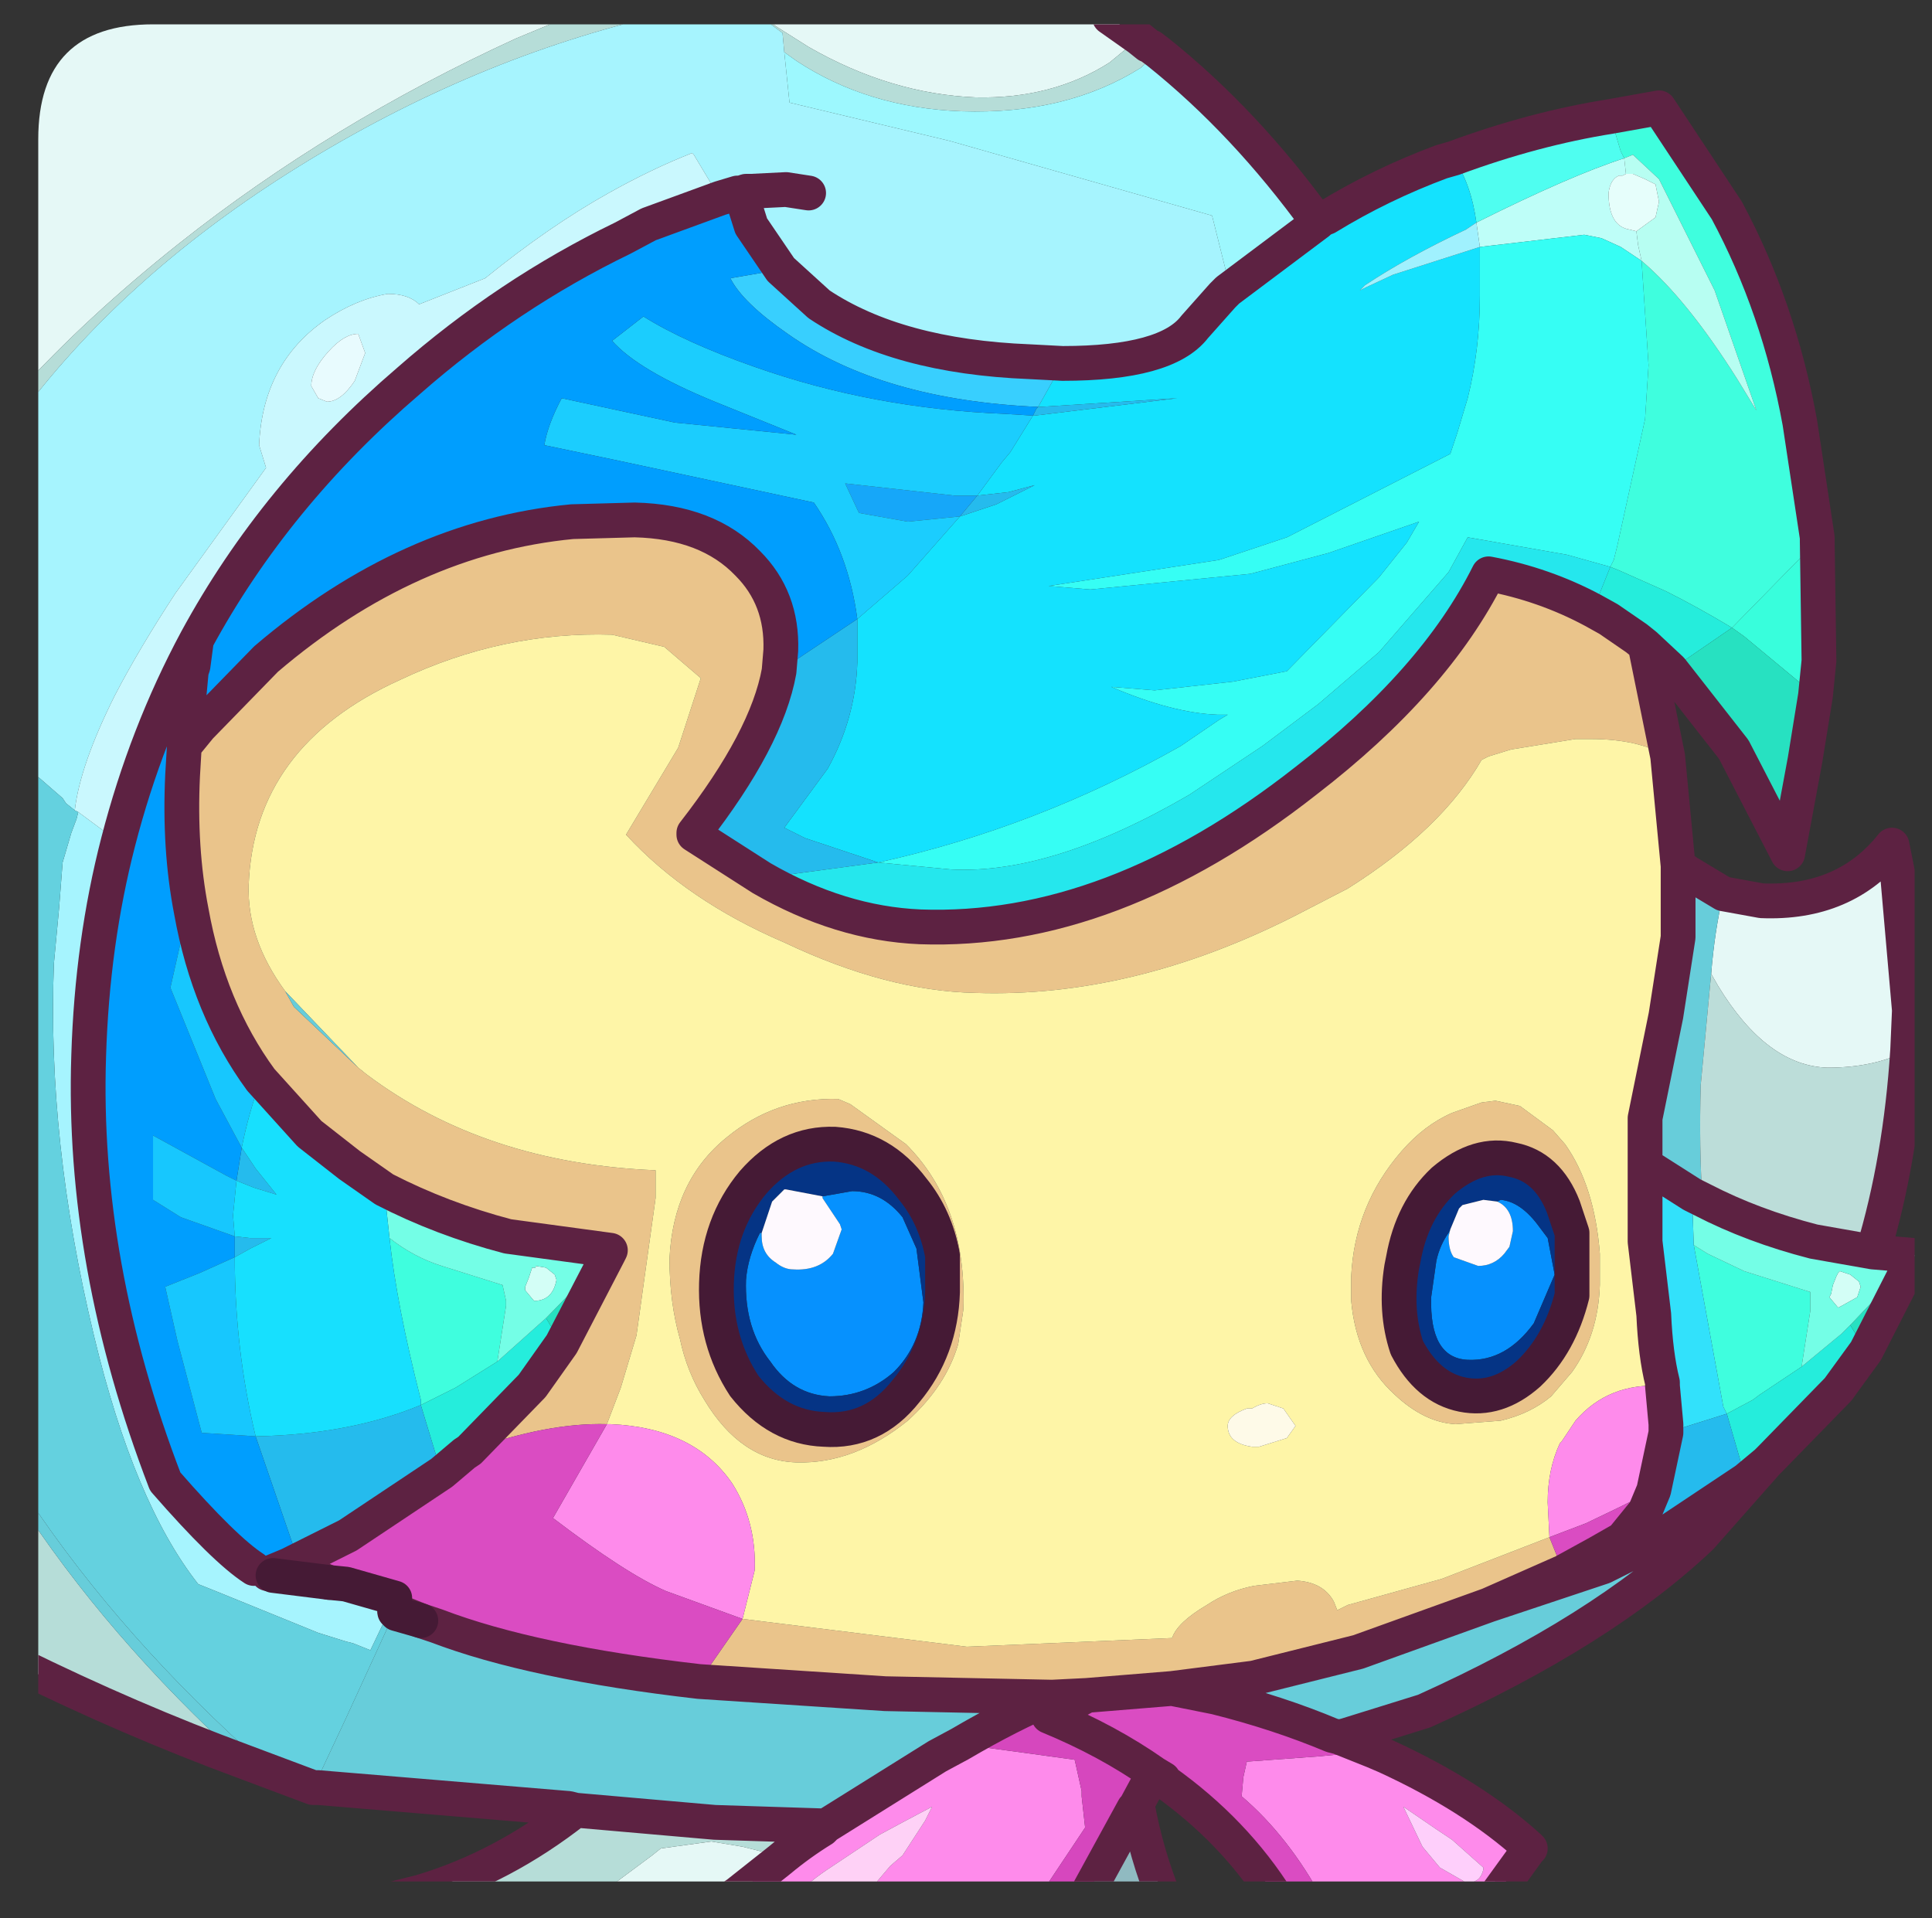 <?xml version="1.0" encoding="UTF-8" standalone="no"?>
<svg xmlns:ffdec="https://www.free-decompiler.com/flash" xmlns:xlink="http://www.w3.org/1999/xlink" ffdec:objectType="frame" height="55.15px" width="55.55px" xmlns="http://www.w3.org/2000/svg">
  <rect width="100%" height="100%" fill="#333333" stroke="none"/>
  <g transform="matrix(1.0, 0.0, 0.0, 1.0, 1.1, 0.7)">
    <clipPath id="clipPath0" transform="matrix(1.0, 0.0, 0.0, 1.0, 0.0, 0.0)">
      <path d="M50.5 0.0 Q53.95 0.0 53.95 3.3 L53.95 50.15 Q53.95 53.4 50.5 53.4 L3.3 53.4 Q0.0 53.4 0.0 50.15 L0.0 3.3 Q0.0 0.0 3.3 0.0 L50.5 0.0" fill="#000000" fill-rule="evenodd" stroke="none"/>
    </clipPath>
    <g clip-path="url(#clipPath0)">
      <use ffdec:characterId="2" height="55.15" transform="matrix(1.0, 0.0, 0.0, 1.0, -1.1, -0.7)" width="55.55" xlink:href="#shape1"/>
    </g>
    <use ffdec:characterId="3" height="53.4" transform="matrix(1.0, 0.0, 0.0, 1.0, 0.0, 0.0)" width="53.95" xlink:href="#shape2"/>
  </g>
  <defs>
    <g id="shape1" transform="matrix(1.0, 0.0, 0.0, 1.0, 1.1, 0.7)">
      <path d="M-0.35 -0.2 L-0.6 0.0 -0.6 -0.2 -0.35 -0.2" fill="#f3fffd" fill-rule="evenodd" stroke="none"/>
      <path d="M20.9 -0.2 L30.8 -0.2 31.65 0.4 30.8 1.1 Q29.15 2.15 26.95 2.1 24.5 2.0 22.15 0.65 L21.2 0.05 20.9 -0.2 M15.2 -0.2 L13.75 0.4 Q8.4 2.85 4.05 6.3 1.4 8.4 -0.6 10.6 L-0.6 0.0 -0.35 -0.2 15.2 -0.2 M48.45 25.0 L49.55 25.2 Q51.95 25.3 53.3 23.6 L53.45 24.35 53.8 28.35 53.75 29.5 Q52.8 30.0 51.45 30.0 49.7 29.95 48.3 27.65 L48.1 27.3 Q48.2 26.05 48.45 25.0 M19.8 53.95 L15.9 53.95 17.65 52.65 17.9 52.45 19.35 52.25 20.25 52.4 20.85 52.55 21.3 52.8 20.1 53.75 19.8 53.95" fill="#e6f9f7" fill-rule="evenodd" stroke="none"/>
      <path d="M17.6 -0.2 Q12.2 1.1 7.15 4.3 2.35 7.35 -0.6 11.35 L-0.6 10.6 Q1.4 8.4 4.05 6.3 8.4 2.85 13.75 0.4 L15.2 -0.2 17.6 -0.2 M20.9 -0.2 L21.2 0.05 22.15 0.65 Q24.5 2.0 26.95 2.1 29.15 2.15 30.8 1.1 L31.65 0.4 31.9 0.6 32.0 0.65 32.2 0.8 31.7 1.25 Q29.55 2.6 26.55 2.5 23.85 2.4 21.8 1.05 L21.45 0.8 21.4 0.25 20.8 -0.2 20.9 -0.2 M-0.6 47.15 L-0.6 42.4 Q1.95 46.35 5.9 49.95 2.65 48.75 -0.6 47.15 M15.45 51.35 L19.45 51.7 22.55 51.8 22.55 51.9 Q21.9 52.3 21.3 52.8 L20.85 52.55 20.25 52.4 19.35 52.25 17.9 52.45 17.65 52.65 15.9 53.95 10.95 53.95 11.0 53.7 Q13.35 53.0 15.45 51.35" fill="#b7ded9" fill-rule="evenodd" stroke="none"/>
      <path d="M17.6 -0.2 L20.8 -0.2 21.4 0.25 21.45 0.8 21.6 2.25 26.2 3.35 33.75 5.5 34.15 7.1 34.4 6.9 34.2 7.2 33.95 7.4 33.7 7.7 33.1 8.25 32.8 8.6 32.5 8.8 Q31.1 9.55 29.2 9.5 L29.05 9.5 25.25 8.95 Q23.4 8.45 22.7 7.85 21.4 6.7 20.8 5.6 L20.4 4.85 20.35 4.8 20.2 4.85 20.1 4.85 19.6 5.0 18.85 3.75 18.8 3.7 Q17.65 4.15 16.4 4.85 14.7 5.8 12.85 7.3 L10.95 8.05 Q10.65 7.75 10.05 7.75 9.15 7.9 8.25 8.5 6.45 9.75 6.35 12.1 L6.55 12.75 3.95 16.35 Q2.9 17.95 2.2 19.3 1.2 21.3 1.05 22.6 L0.8 22.4 0.7 22.25 -0.45 21.25 -0.6 21.1 -0.6 11.35 Q2.35 7.35 7.15 4.3 12.2 1.1 17.6 -0.2 M22.15 4.85 L21.5 4.75 20.5 4.8 20.35 4.8 20.5 4.8 21.5 4.75 22.15 4.85 M10.25 45.25 L10.15 45.55 10.1 45.6 9.55 46.75 9.05 46.55 8.85 46.5 8.05 46.25 5.1 45.05 4.6 44.85 Q2.75 42.5 1.6 37.7 0.25 32.1 0.45 27.0 L0.6 25.4 0.7 24.1 0.95 23.25 1.1 22.85 1.15 22.65 2.3 23.5 Q1.55 26.4 1.45 29.65 1.25 35.65 3.65 41.9 5.35 43.85 6.2 44.4 L6.6 44.55 6.75 44.6 8.35 44.8 8.85 44.85 10.25 45.25" fill="#a7f5ff" fill-rule="evenodd" stroke="none"/>
      <path d="M46.1 6.8 Q47.4 7.9 48.85 10.2 L49.4 11.1 48.2 7.65 46.6 4.45 45.85 3.75 45.6 3.85 45.5 3.65 45.2 2.65 46.6 2.4 48.55 5.35 Q50.05 8.15 50.65 11.45 L51.15 14.75 51.15 14.8 51.1 14.9 48.7 17.35 Q47.7 16.75 46.8 16.3 L45.45 15.7 45.2 15.6 45.3 15.4 45.4 15.0 46.2 11.35 46.3 9.8 46.1 6.8 M47.6 35.1 L48.0 35.35 49.05 35.85 50.95 36.45 50.95 36.85 50.95 37.0 50.7 38.6 49.5 39.4 49.3 39.55 48.55 39.95 48.45 39.75 47.6 35.1 M10.1 34.9 Q10.8 35.45 11.6 35.7 L13.35 36.25 13.45 36.7 13.45 36.85 13.2 38.45 12.0 39.2 11.0 39.7 11.0 39.55 Q10.3 36.8 10.1 34.9" fill="#3fffdf" fill-rule="evenodd" stroke="none"/>
      <path d="M45.95 5.95 L46.5 5.55 46.6 5.1 46.5 4.6 46.2 4.45 45.85 4.3 45.65 4.3 45.6 3.85 45.85 3.75 46.6 4.45 48.2 7.65 49.4 11.1 48.85 10.2 Q47.4 7.9 46.1 6.8 L46.0 6.35 45.95 5.95" fill="#b8fff3" fill-rule="evenodd" stroke="none"/>
      <path d="M45.95 5.95 L46.0 6.35 46.1 6.8 45.5 6.4 44.95 6.15 44.45 6.05 41.45 6.4 41.35 5.7 Q44.05 4.35 45.6 3.85 L45.65 4.3 45.55 4.35 45.45 4.35 Q45.2 4.45 45.15 4.85 45.15 5.8 45.75 5.9 L45.95 5.95" fill="#bffff9" fill-rule="evenodd" stroke="none"/>
      <path d="M45.65 4.3 L45.85 4.3 46.2 4.45 46.5 4.6 46.6 5.1 46.5 5.55 45.95 5.95 45.75 5.9 Q45.15 5.8 45.15 4.85 45.2 4.45 45.45 4.35 L45.55 4.35 45.65 4.3" fill="#e7fffc" fill-rule="evenodd" stroke="none"/>
      <path d="M41.45 6.4 L44.45 6.05 44.95 6.15 45.5 6.4 46.1 6.8 46.3 9.8 46.2 11.35 45.4 15.0 45.3 15.4 45.2 15.6 43.95 15.25 41.1 14.75 40.55 15.75 38.55 18.05 36.8 19.55 35.2 20.75 33.1 22.15 Q29.15 24.45 26.25 24.3 L24.15 24.1 Q28.7 23.1 32.85 20.75 L33.95 20.0 34.2 19.85 34.05 19.85 33.9 19.85 Q32.6 19.8 30.85 19.05 L32.1 19.15 34.35 18.9 35.9 18.6 38.55 15.9 39.35 14.9 39.7 14.3 37.1 15.2 35.6 15.6 34.85 15.8 30.25 16.25 29.05 16.15 33.95 15.4 35.9 14.75 36.0 14.7 40.6 12.35 40.8 11.75 41.1 10.75 Q41.45 9.35 41.45 7.8 L41.45 6.4" fill="#36fff5" fill-rule="evenodd" stroke="none"/>
      <path d="M45.2 2.65 L45.5 3.65 45.6 3.85 Q44.05 4.35 41.35 5.7 41.2 4.6 40.7 3.85 43.0 3.0 45.2 2.65" fill="#4ffff1" fill-rule="evenodd" stroke="none"/>
      <path d="M40.7 3.85 Q41.2 4.6 41.35 5.7 L41.05 5.9 Q39.35 6.7 38.15 7.5 L38.1 7.55 38.0 7.65 38.1 7.6 38.2 7.55 38.95 7.2 41.45 6.4 41.45 7.8 Q41.45 9.35 41.1 10.75 L40.8 11.75 40.6 12.35 36.0 14.7 35.9 14.75 33.95 15.4 29.05 16.15 30.25 16.25 34.85 15.8 35.6 15.6 37.1 15.2 39.7 14.3 39.35 14.9 38.55 15.9 35.9 18.6 34.35 18.9 32.1 19.15 30.85 19.05 Q32.6 19.8 33.9 19.85 L34.05 19.85 34.2 19.85 33.95 20.0 32.85 20.75 Q28.7 23.1 24.15 24.1 L22.05 23.4 21.45 23.1 22.7 21.4 Q23.5 19.95 23.55 18.35 L23.55 17.1 25.0 15.85 26.5 14.15 27.55 13.8 27.85 13.65 28.65 13.25 27.9 13.45 27.0 13.55 27.7 12.6 27.95 12.3 28.6 11.25 28.65 11.25 32.75 10.75 28.8 11.0 28.75 11.0 29.45 9.75 Q32.45 9.75 33.25 8.7 L34.05 7.8 34.2 7.65 36.8 5.7 Q36.9 5.6 37.05 5.55 38.6 4.6 40.35 3.95 L40.7 3.85" fill="#14e3ff" fill-rule="evenodd" stroke="none"/>
      <path d="M41.35 5.7 L41.45 6.4 38.95 7.2 38.2 7.55 38.1 7.6 38.0 7.65 38.1 7.55 38.15 7.5 Q39.35 6.7 41.05 5.9 L41.35 5.7" fill="#a1f2ff" fill-rule="evenodd" stroke="none"/>
      <path d="M45.2 15.6 L45.45 15.7 46.8 16.3 Q47.7 16.75 48.7 17.35 L46.95 18.55 46.2 17.85 45.95 17.65 45.15 17.1 44.7 16.85 45.2 15.6 M52.55 38.15 L51.75 39.25 49.8 41.25 49.7 41.35 49.1 41.85 48.55 39.95 49.3 39.55 49.5 39.4 50.7 38.6 51.85 37.65 52.1 37.4 52.55 38.15 M15.05 37.95 L14.2 39.15 12.4 41.0 12.25 41.1 11.6 41.65 11.5 41.35 11.0 39.7 12.0 39.2 13.2 38.45 14.6 37.2 15.05 37.95" fill="#25eedd" fill-rule="evenodd" stroke="none"/>
      <path d="M29.15 48.1 L24.35 48.0 19.0 47.65 20.25 45.85 26.7 46.65 32.6 46.4 Q32.75 45.95 33.6 45.45 34.2 45.05 34.95 44.9 L36.2 44.75 Q36.95 44.8 37.25 45.35 L37.35 45.6 37.65 45.45 40.35 44.7 43.45 43.5 43.85 44.5 41.7 45.45 37.95 46.8 34.95 47.55 32.6 47.85 30.15 48.05 29.15 48.1 M46.2 17.85 L46.85 21.05 Q46.0 20.55 44.65 20.55 L44.2 20.55 42.35 20.85 41.7 21.05 41.5 21.15 Q40.35 23.15 37.65 24.85 L36.1 25.65 Q31.45 28.0 26.95 27.85 24.4 27.8 21.45 26.4 18.65 25.2 16.9 23.3 L18.4 20.8 19.05 18.8 18.0 17.9 16.5 17.55 Q13.35 17.45 10.4 18.85 6.2 20.75 6.05 24.75 6.0 26.3 7.1 27.8 L7.35 28.25 9.2 30.0 9.45 30.2 Q12.85 32.75 17.75 32.95 L17.75 33.75 17.2 37.7 16.75 39.2 16.35 40.25 Q14.65 40.2 12.4 41.0 L14.2 39.15 15.05 37.95 16.4 35.35 16.45 35.25 13.5 34.85 Q11.6 34.35 9.95 33.5 L8.95 32.8 7.8 31.9 6.4 30.35 Q4.9 28.3 4.4 25.5 4.05 23.7 4.15 21.6 L4.2 20.75 4.65 20.2 6.55 18.25 Q10.65 14.75 15.35 14.3 L17.15 14.25 Q19.25 14.3 20.4 15.5 21.4 16.5 21.35 18.0 L21.3 18.6 Q20.95 20.55 18.85 23.25 L18.85 23.3 20.8 24.55 Q23.05 25.85 25.35 25.95 30.85 26.15 36.45 21.75 40.15 18.9 41.7 15.8 43.3 16.1 44.7 16.85 L45.15 17.1 45.95 17.65 46.2 17.85 M34.05 7.8 L33.25 8.7 Q32.45 9.75 29.45 9.75 L28.5 9.7 Q24.7 9.55 22.45 8.05 L21.35 7.05 20.5 5.8 20.2 4.85 20.4 4.85 20.8 5.6 Q21.4 6.7 22.7 7.85 23.4 8.45 25.25 8.95 L29.05 9.5 29.2 9.5 Q31.1 9.55 32.5 8.8 L32.8 8.6 33.1 8.25 33.7 7.7 34.05 7.8 M43.55 31.8 L43.9 32.2 Q44.75 33.4 44.9 35.35 L44.9 36.25 Q44.85 37.7 44.1 38.75 L43.5 39.45 Q42.9 39.95 42.05 40.15 L40.75 40.25 Q39.85 40.2 39.0 39.4 37.9 38.4 37.75 36.7 L37.75 36.0 Q37.85 33.95 39.2 32.4 39.85 31.65 40.65 31.3 L41.5 31.0 41.9 30.95 42.6 31.1 43.55 31.8 M44.1 36.55 L44.1 34.75 43.85 34.0 Q43.4 32.85 42.4 32.65 41.4 32.4 40.4 33.25 39.5 34.1 39.25 35.5 L39.2 35.75 Q39.0 37.0 39.35 38.05 39.95 39.2 40.95 39.4 41.95 39.6 42.85 38.8 43.75 37.95 44.1 36.55 M4.45 18.45 L4.45 18.5 4.4 18.6 4.45 18.45 M18.15 35.5 Q18.25 33.25 19.8 32.0 21.2 30.85 23.0 30.9 L23.35 31.05 24.95 32.2 Q26.7 33.95 26.6 36.95 L26.45 37.95 Q26.1 39.15 25.0 40.15 23.45 41.4 21.8 41.35 20.2 41.3 19.15 39.55 18.65 38.75 18.45 37.8 18.15 36.75 18.15 35.5 M25.15 33.5 Q24.25 32.3 22.9 32.2 21.55 32.15 20.55 33.3 19.55 34.5 19.5 36.2 19.45 37.85 20.3 39.15 21.25 40.35 22.6 40.4 24.0 40.5 24.95 39.3 25.95 38.1 26.0 36.45 L26.0 35.4 Q25.8 34.3 25.15 33.5" fill="#ebc58c" fill-rule="evenodd" stroke="none"/>
      <path d="M48.7 17.35 L51.1 14.9 51.15 14.8 51.15 14.85 51.2 18.3 51.1 19.3 49.05 17.6 48.7 17.35" fill="#38ffdd" fill-rule="evenodd" stroke="none"/>
      <path d="M51.1 19.3 L50.8 21.15 50.3 23.85 48.75 20.85 46.95 18.55 48.7 17.35 49.05 17.6 51.1 19.3 M53.9 35.5 L52.55 38.15 52.1 37.4 53.9 35.5 M16.4 35.35 L15.05 37.95 14.6 37.2 16.4 35.35" fill="#27e2c2" fill-rule="evenodd" stroke="none"/>
      <path d="M24.15 24.1 L26.25 24.3 Q29.15 24.45 33.1 22.15 L35.2 20.75 36.8 19.55 38.55 18.05 40.55 15.75 41.1 14.75 43.95 15.25 45.2 15.6 44.7 16.85 Q43.3 16.1 41.7 15.8 40.15 18.9 36.45 21.75 30.85 26.15 25.35 25.95 23.05 25.85 20.8 24.55 L24.15 24.1" fill="#25e8ee" fill-rule="evenodd" stroke="none"/>
      <path d="M46.85 21.05 L47.15 24.2 47.15 26.25 46.8 28.5 46.2 31.45 46.2 32.8 46.2 35.0 46.45 37.1 Q46.5 38.25 46.7 39.05 L46.7 39.15 Q45.15 39.05 44.2 40.15 L43.8 40.75 43.75 40.8 Q43.4 41.55 43.4 42.5 L43.45 43.5 40.35 44.7 37.65 45.45 37.35 45.6 37.25 45.35 Q36.95 44.8 36.2 44.75 L34.95 44.9 Q34.2 45.05 33.6 45.45 32.75 45.95 32.6 46.4 L26.7 46.65 20.25 45.85 20.6 44.45 Q20.65 43.05 19.95 41.95 18.85 40.35 16.45 40.25 L16.35 40.25 16.75 39.2 17.2 37.7 17.75 33.75 17.75 32.95 Q12.85 32.75 9.45 30.2 L9.2 30.0 7.1 27.8 Q6.0 26.3 6.05 24.75 6.2 20.75 10.4 18.85 13.35 17.45 16.5 17.55 L18.0 17.9 19.05 18.8 18.4 20.8 16.9 23.3 Q18.65 25.2 21.45 26.4 24.4 27.8 26.95 27.85 31.45 28.0 36.1 25.65 L37.65 24.85 Q40.35 23.15 41.5 21.15 L41.7 21.05 42.35 20.85 44.2 20.55 44.65 20.55 Q46.0 20.55 46.85 21.05 M43.55 31.8 L42.6 31.1 41.9 30.95 41.5 31.0 40.65 31.3 Q39.85 31.65 39.2 32.4 37.85 33.95 37.75 36.0 L37.75 36.7 Q37.9 38.4 39.0 39.4 39.85 40.2 40.75 40.25 L42.05 40.15 Q42.9 39.95 43.5 39.45 L44.1 38.75 Q44.85 37.7 44.9 36.25 L44.9 35.35 Q44.75 33.4 43.9 32.2 L43.55 31.8 M18.15 35.5 Q18.15 36.75 18.45 37.8 18.65 38.75 19.15 39.55 20.2 41.3 21.8 41.35 23.45 41.4 25.0 40.15 26.1 39.15 26.45 37.95 L26.6 36.95 Q26.7 33.95 24.95 32.2 L23.35 31.05 23.0 30.9 Q21.2 30.85 19.8 32.0 18.25 33.25 18.15 35.5 M36.15 40.3 L35.8 39.8 35.35 39.65 Q35.15 39.65 34.9 39.8 L34.75 39.8 Q34.2 40.0 34.2 40.3 34.2 40.8 34.9 40.9 L35.1 40.9 35.9 40.65 36.15 40.3" fill="#fff6a8" fill-rule="evenodd" stroke="none"/>
      <path d="M-0.6 42.4 L-0.6 41.9 Q2.0 45.95 6.0 49.6 L7.95 50.3 8.1 50.3 8.85 48.7 10.25 45.65 10.25 45.6 11.0 45.9 11.45 46.05 Q14.2 47.1 19.0 47.65 L24.35 48.0 29.15 48.1 Q27.95 48.6 26.5 49.45 L25.85 49.8 22.65 51.8 22.55 51.8 19.45 51.7 15.45 51.35 15.25 51.3 8.05 50.7 7.9 50.7 5.9 49.95 Q1.95 46.35 -0.6 42.4 M10.25 45.65 L10.3 45.7 11.0 45.9 10.3 45.7 10.25 45.65 M47.15 24.2 L47.45 24.4 48.45 25.0 Q48.2 26.05 48.1 27.3 L47.8 30.5 Q47.75 32.3 47.85 33.8 L47.55 33.65 46.45 32.95 46.2 32.8 46.2 31.45 46.8 28.5 47.15 26.25 47.15 24.2 M49.7 41.35 L47.8 43.5 Q44.95 46.2 39.85 48.5 L37.6 49.2 37.4 49.25 37.2 49.2 Q35.65 48.55 33.85 48.1 L32.6 47.85 34.95 47.55 37.95 46.8 41.7 45.45 45.0 44.35 46.4 43.65 49.1 41.85 49.7 41.35 M32.35 50.5 L31.9 50.6 32.1 50.3 32.35 50.45 32.35 50.5 M9.2 30.0 L7.35 28.25 7.1 27.8 9.2 30.0 M8.35 44.8 L6.75 44.6 6.6 44.55 7.2 44.3 8.35 44.8" fill="#67cedb" fill-rule="evenodd" stroke="none"/>
      <path d="M53.75 29.5 Q53.55 32.65 52.75 35.3 L51.05 35.0 Q49.3 34.55 47.85 33.8 47.75 32.3 47.8 30.5 L48.1 27.3 48.3 27.65 Q49.7 29.95 51.45 30.0 52.8 30.0 53.75 29.5" fill="#bddeda" fill-rule="evenodd" stroke="none"/>
      <path d="M51.75 35.9 L51.8 35.85 52.1 35.95 52.35 36.15 52.4 36.3 52.3 36.6 51.85 36.85 51.75 36.9 51.5 36.6 51.55 36.5 51.6 36.25 51.7 36.0 51.75 35.9 M14.6 35.75 L14.85 35.95 14.9 36.1 Q14.8 36.65 14.35 36.7 L14.25 36.7 14.0 36.4 14.0 36.3 14.1 36.05 14.2 35.75 14.3 35.75 14.3 35.7 14.6 35.75" fill="#d4fff7" fill-rule="evenodd" stroke="none"/>
      <path d="M52.75 35.3 L53.95 35.4 53.9 35.5 52.1 37.4 51.85 37.65 50.7 38.6 50.95 37.0 50.95 36.85 50.95 36.45 49.05 35.85 48.0 35.35 47.6 35.1 47.55 33.65 47.85 33.8 Q49.3 34.55 51.05 35.0 L52.75 35.3 M51.75 35.9 L51.7 36.0 51.6 36.25 51.55 36.5 51.5 36.6 51.75 36.9 51.85 36.85 52.3 36.6 52.4 36.3 52.35 36.15 52.1 35.95 51.8 35.85 51.75 35.9 M9.95 33.5 Q11.6 34.35 13.5 34.85 L16.45 35.25 16.4 35.35 14.6 37.2 13.2 38.45 13.45 36.85 13.45 36.7 13.35 36.25 11.6 35.7 Q10.8 35.45 10.1 34.9 L9.95 33.5 M14.6 35.75 L14.3 35.7 14.3 35.75 14.2 35.75 14.1 36.05 14.0 36.3 14.0 36.4 14.25 36.7 14.35 36.7 Q14.8 36.65 14.9 36.1 L14.85 35.95 14.6 35.75" fill="#74ffe7" fill-rule="evenodd" stroke="none"/>
      <path d="M41.95 33.85 L42.05 33.8 Q42.6 33.85 43.1 34.5 L43.4 34.9 43.6 35.95 43.0 37.35 Q42.2 38.45 41.1 38.4 40.0 38.35 40.05 36.6 L40.2 35.55 Q40.3 35.1 40.55 34.75 L40.6 34.65 40.55 34.85 Q40.55 35.25 40.7 35.45 L41.4 35.7 Q41.85 35.7 42.15 35.35 L42.3 35.15 42.4 34.7 Q42.4 34.05 41.95 33.85 M20.8 34.75 L20.8 34.85 Q20.8 35.35 21.2 35.6 21.45 35.8 21.7 35.8 22.45 35.85 22.85 35.35 L23.1 34.65 23.05 34.5 22.55 33.75 22.55 33.7 23.4 33.55 Q24.25 33.55 24.85 34.3 L25.25 35.2 25.45 36.75 Q25.4 37.95 24.6 38.75 23.8 39.45 22.75 39.45 21.7 39.4 21.05 38.45 20.3 37.5 20.35 36.1 20.4 35.45 20.75 34.75 L20.8 34.75" fill="#0692ff" fill-rule="evenodd" stroke="none"/>
      <path d="M40.6 34.65 L40.55 34.75 Q40.3 35.1 40.2 35.55 L40.05 36.6 Q40.0 38.35 41.1 38.4 42.2 38.45 43.0 37.35 L43.6 35.95 43.4 34.9 43.1 34.5 Q42.6 33.85 42.05 33.8 L41.95 33.85 41.55 33.8 40.95 33.95 40.85 34.05 40.6 34.65 M44.1 36.55 Q43.75 37.95 42.85 38.8 41.95 39.6 40.95 39.4 39.95 39.2 39.35 38.05 39.0 37.0 39.2 35.75 L39.25 35.5 Q39.5 34.1 40.4 33.25 41.4 32.4 42.4 32.65 43.4 32.85 43.85 34.0 L44.1 34.75 44.1 36.55 M25.15 33.5 Q25.8 34.3 26.0 35.4 L26.0 36.45 Q25.95 38.1 24.95 39.3 24.0 40.5 22.6 40.4 21.25 40.35 20.3 39.15 19.45 37.85 19.5 36.2 19.55 34.5 20.55 33.3 21.55 32.15 22.9 32.2 24.25 32.3 25.15 33.5 M22.55 33.7 L21.5 33.5 21.45 33.5 21.4 33.55 21.1 33.85 20.8 34.75 20.75 34.75 Q20.4 35.45 20.35 36.1 20.3 37.5 21.05 38.45 21.7 39.4 22.75 39.45 23.8 39.45 24.6 38.75 25.4 37.95 25.45 36.75 L25.25 35.2 24.85 34.3 Q24.25 33.55 23.4 33.55 L22.55 33.7" fill="#053486" fill-rule="evenodd" stroke="none"/>
      <path d="M41.95 33.85 Q42.4 34.05 42.4 34.7 L42.3 35.15 42.15 35.35 Q41.85 35.7 41.4 35.7 L40.7 35.45 Q40.55 35.25 40.55 34.85 L40.6 34.65 40.85 34.05 40.95 33.95 41.55 33.8 41.95 33.85 M22.55 33.7 L22.55 33.75 23.05 34.5 23.1 34.65 22.85 35.35 Q22.45 35.85 21.7 35.8 21.45 35.8 21.2 35.6 20.8 35.35 20.8 34.85 L20.8 34.75 21.1 33.85 21.4 33.55 21.45 33.5 21.5 33.5 22.55 33.7" fill="#fffaff" fill-rule="evenodd" stroke="none"/>
      <path d="M46.2 32.8 L46.45 32.95 47.55 33.65 47.6 35.1 48.45 39.75 48.55 39.95 46.8 40.5 46.8 40.25 46.7 39.15 46.7 39.05 Q46.5 38.25 46.45 37.1 L46.2 35.0 46.2 32.8" fill="#32e2fc" fill-rule="evenodd" stroke="none"/>
      <path d="M22.65 51.8 L25.85 49.8 26.5 49.45 28.35 49.7 29.8 49.9 30.0 50.8 30.0 50.95 30.1 51.85 28.7 53.95 23.65 53.95 24.5 52.95 24.85 52.65 25.5 51.65 25.7 51.25 24.85 51.7 24.2 52.05 24.05 52.15 22.85 52.95 Q22.15 53.4 21.8 53.8 L21.85 53.95 20.3 53.95 20.1 53.75 21.3 52.8 Q21.9 52.3 22.55 51.9 L22.65 51.8 M38.4 49.65 L38.75 49.8 Q41.25 50.95 42.85 52.4 L42.9 52.45 42.85 52.5 41.3 53.95 36.95 53.95 Q35.95 52.1 34.6 50.95 L34.65 50.4 34.75 49.95 34.8 49.95 36.85 49.8 38.4 49.65 M46.7 39.15 L46.8 40.25 46.8 40.5 46.45 42.15 Q45.45 42.65 44.5 43.1 L43.45 43.5 43.4 42.5 Q43.4 41.55 43.75 40.8 L43.8 40.75 44.2 40.15 Q45.15 39.05 46.7 39.15 M16.35 40.25 L16.45 40.25 Q18.85 40.35 19.95 41.95 20.65 43.05 20.6 44.45 L20.25 45.85 18.05 45.05 Q16.9 44.55 14.8 42.95 L16.35 40.25 M40.3 53.0 L41.0 53.4 Q41.45 53.5 41.55 53.05 L41.55 53.0 40.65 52.2 40.2 51.9 39.25 51.25 39.8 52.4 40.3 53.0" fill="#ff8cec" fill-rule="evenodd" stroke="none"/>
      <path d="M28.75 11.0 L28.8 11.0 32.75 10.75 28.65 11.25 28.6 11.25 28.7 11.05 28.75 11.0 M27.0 13.55 L27.9 13.45 28.65 13.25 27.85 13.65 27.55 13.8 26.5 14.15 27.0 13.55 M23.55 17.1 L23.55 18.35 Q23.5 19.95 22.7 21.4 L21.45 23.1 22.05 23.4 24.15 24.1 20.8 24.55 18.85 23.3 18.85 23.25 Q20.95 20.55 21.3 18.6 L23.55 17.1 M46.8 40.5 L48.55 39.95 49.1 41.85 46.4 43.65 45.0 44.35 44.85 43.95 45.55 43.55 46.2 42.75 46.45 42.15 46.8 40.5 M5.7 33.25 L5.85 32.3 6.25 32.9 6.85 33.65 6.2 33.45 5.7 33.25 M5.65 34.85 L6.1 34.9 6.15 34.9 6.7 34.9 6.1 35.2 5.65 35.45 5.65 34.85 M6.25 40.6 Q8.95 40.55 11.0 39.7 L11.5 41.35 11.6 41.65 8.9 43.45 7.5 44.15 7.35 43.8 6.25 40.6" fill="#25bcee" fill-rule="evenodd" stroke="none"/>
      <path d="M10.25 45.6 L10.35 45.3 10.25 45.25 8.85 44.85 8.35 44.8 7.2 44.3 7.5 44.15 8.9 43.45 11.6 41.65 12.25 41.1 12.4 41.0 Q14.65 40.2 16.35 40.25 L14.8 42.95 Q16.9 44.55 18.05 45.05 L20.25 45.85 19.0 47.65 Q14.2 47.1 11.45 46.05 L11.0 45.9 10.25 45.6 M37.4 49.25 L38.4 49.65 36.85 49.8 34.8 49.95 34.75 49.95 34.65 50.4 34.6 50.95 Q35.95 52.1 36.95 53.95 L35.65 53.95 Q34.4 51.95 32.35 50.5 L32.35 50.45 32.1 50.3 Q30.75 49.35 29.05 48.65 L30.15 48.05 32.6 47.85 33.85 48.1 Q35.65 48.55 37.2 49.2 L37.4 49.25 M42.85 52.5 L41.8 53.95 41.3 53.95 42.85 52.5 M46.45 42.15 L46.2 42.75 45.55 43.55 44.85 43.95 43.85 44.5 43.45 43.5 44.5 43.1 Q45.45 42.65 46.45 42.15" fill="#db4cc3" fill-rule="evenodd" stroke="none"/>
      <path d="M43.85 44.5 L44.85 43.95 45.0 44.35 41.7 45.45 43.85 44.5 M26.5 14.15 L25.0 14.3 23.6 14.05 23.55 13.95 23.2 13.2 26.35 13.55 27.0 13.55 26.5 14.15" fill="#16a8fa" fill-rule="evenodd" stroke="none"/>
      <path d="M20.2 4.85 L20.35 4.8 20.4 4.85 20.2 4.85 M21.45 0.8 L21.8 1.05 Q23.85 2.4 26.55 2.5 29.55 2.6 31.7 1.25 L32.2 0.8 Q34.7 2.8 36.8 5.7 L34.2 7.65 34.05 7.8 33.7 7.7 33.95 7.4 34.2 7.2 34.4 6.9 34.15 7.1 33.75 5.5 26.2 3.35 21.6 2.25 21.45 0.8" fill="#9ef9ff" fill-rule="evenodd" stroke="none"/>
      <path d="M29.45 9.75 L28.75 11.0 Q24.25 10.8 21.55 8.9 20.25 8.0 19.9 7.3 L21.35 7.05 22.45 8.05 Q24.7 9.55 28.5 9.7 L29.45 9.75" fill="#38d0ff" fill-rule="evenodd" stroke="none"/>
      <path d="M28.6 11.25 L27.95 12.3 27.7 12.6 27.0 13.55 26.35 13.55 23.2 13.2 23.55 13.95 23.6 14.05 25.0 14.3 26.5 14.15 25.0 15.85 23.55 17.1 Q23.3 15.2 22.3 13.75 L16.7 12.55 14.55 12.1 Q14.65 11.5 15.05 10.75 L18.3 11.45 21.8 11.8 19.45 10.85 Q17.25 9.95 16.5 9.1 L17.4 8.4 Q18.6 9.15 20.6 9.85 24.0 11.05 27.8 11.2 L28.6 11.25" fill="#1bceff" fill-rule="evenodd" stroke="none"/>
      <path d="M19.6 5.0 L20.1 4.85 20.2 4.85 20.5 5.8 21.35 7.05 19.9 7.3 Q20.25 8.0 21.55 8.9 24.25 10.8 28.75 11.0 L28.7 11.05 28.6 11.25 27.8 11.2 Q24.0 11.05 20.6 9.85 18.6 9.15 17.4 8.4 L16.5 9.1 Q17.25 9.95 19.45 10.85 L21.8 11.8 18.3 11.45 15.05 10.75 Q14.65 11.5 14.55 12.1 L16.7 12.55 22.3 13.75 Q23.3 15.2 23.55 17.1 L21.3 18.6 21.35 18.0 Q21.4 16.5 20.4 15.5 19.25 14.3 17.15 14.25 L15.35 14.3 Q10.65 14.75 6.55 18.25 L4.65 20.2 4.2 20.75 4.15 21.6 Q4.05 23.7 4.4 25.5 L4.15 26.15 3.8 27.7 5.1 30.9 5.85 32.3 5.7 33.25 5.4 33.1 3.3 31.95 3.3 32.55 3.3 33.8 4.1 34.3 5.65 34.85 5.65 35.45 4.65 35.9 3.65 36.3 4.0 37.85 4.7 40.5 5.5 40.55 6.25 40.6 7.35 43.8 7.5 44.15 7.2 44.3 6.6 44.55 6.2 44.4 Q5.35 43.85 3.65 41.9 1.25 35.65 1.45 29.65 1.55 26.4 2.3 23.5 3.1 20.4 4.55 17.7 6.8 13.55 10.65 10.25 13.5 7.75 16.8 6.15 L17.55 5.75 19.6 5.0 M4.45 18.45 L4.55 17.7 4.45 18.45 4.4 18.6 4.45 18.5 4.45 18.45 M4.2 20.75 L4.4 18.6 4.2 20.75" fill="#009fff" fill-rule="evenodd" stroke="none"/>
      <path d="M1.05 22.6 Q1.2 21.3 2.2 19.3 2.9 17.95 3.95 16.35 L6.55 12.75 6.35 12.1 Q6.45 9.75 8.25 8.5 9.15 7.9 10.05 7.75 10.65 7.75 10.95 8.05 L12.85 7.3 Q14.7 5.8 16.4 4.85 17.65 4.15 18.8 3.7 L18.85 3.75 19.6 5.0 17.55 5.75 16.8 6.15 Q13.5 7.75 10.65 10.25 6.8 13.55 4.55 17.7 3.1 20.4 2.3 23.5 L1.15 22.65 1.05 22.6 M9.4 9.45 L9.2 8.9 Q8.8 8.9 8.35 9.4 7.85 9.95 7.85 10.4 L8.05 10.75 8.3 10.85 Q8.7 10.85 9.1 10.25 L9.4 9.45" fill="#cbf9ff" fill-rule="evenodd" stroke="none"/>
      <path d="M9.4 9.45 L9.1 10.25 Q8.7 10.85 8.3 10.85 L8.05 10.75 7.85 10.4 Q7.85 9.95 8.35 9.4 8.8 8.9 9.2 8.9 L9.4 9.45" fill="#e9fcff" fill-rule="evenodd" stroke="none"/>
      <path d="M-0.6 21.1 L-0.45 21.25 0.7 22.25 0.8 22.4 1.05 22.6 1.15 22.65 1.1 22.85 0.95 23.25 0.7 24.1 0.6 25.4 0.45 27.0 Q0.25 32.1 1.6 37.7 2.75 42.5 4.6 44.85 L5.1 45.05 8.05 46.25 8.85 46.5 9.05 46.55 9.55 46.75 10.1 45.6 10.15 45.55 10.25 45.25 10.35 45.3 10.25 45.6 10.25 45.65 8.85 48.7 8.1 50.3 7.95 50.3 6.0 49.6 Q2.0 45.95 -0.6 41.9 L-0.6 21.1 M10.95 53.95 L10.0 53.95 11.0 53.7 10.95 53.95" fill="#64d2e0" fill-rule="evenodd" stroke="none"/>
      <path d="M4.4 25.5 Q4.9 28.3 6.4 30.35 6.05 31.3 5.85 32.3 L5.1 30.9 3.8 27.7 4.15 26.15 4.4 25.5 M5.65 34.85 L4.1 34.3 3.3 33.8 3.3 32.55 3.3 31.95 5.4 33.1 5.7 33.25 5.6 34.25 5.65 34.85 M5.65 35.45 Q5.65 38.1 6.25 40.6 L5.5 40.55 4.7 40.5 4.0 37.85 3.65 36.3 4.65 35.9 5.65 35.45" fill="#17c8ff" fill-rule="evenodd" stroke="none"/>
      <path d="M6.4 30.35 L7.8 31.9 8.95 32.8 9.95 33.5 10.1 34.9 Q10.3 36.8 11.0 39.55 L11.0 39.7 Q8.95 40.55 6.25 40.6 5.65 38.1 5.65 35.45 L6.1 35.2 6.7 34.9 6.15 34.9 6.1 34.9 5.65 34.85 5.6 34.25 5.7 33.25 6.2 33.45 6.85 33.65 6.25 32.9 5.85 32.3 Q6.05 31.3 6.4 30.35" fill="#17e1ff" fill-rule="evenodd" stroke="none"/>
      <path d="M26.5 49.45 Q27.95 48.6 29.15 48.1 L30.15 48.05 29.05 48.65 Q30.75 49.35 32.1 50.3 L31.9 50.6 31.55 51.25 31.5 51.3 30.05 53.95 28.7 53.95 30.1 51.85 30.0 50.95 30.0 50.8 29.8 49.9 28.35 49.7 26.5 49.45 M20.3 53.95 L19.8 53.95 20.1 53.75 20.3 53.95" fill="#d747bf" fill-rule="evenodd" stroke="none"/>
      <path d="M36.15 40.3 L35.9 40.65 35.1 40.9 34.9 40.9 Q34.2 40.8 34.2 40.3 34.2 40.0 34.75 39.8 L34.9 39.8 Q35.15 39.65 35.35 39.65 L35.8 39.8 36.15 40.3" fill="#fffbe9" fill-rule="evenodd" stroke="none"/>
      <path d="M40.3 53.0 L39.8 52.4 39.25 51.25 40.2 51.9 40.65 52.2 41.55 53.0 41.55 53.05 Q41.45 53.5 41.0 53.4 L40.3 53.0" fill="#ffd0fc" fill-rule="evenodd" stroke="none"/>
      <path d="M31.55 51.25 L31.6 51.2 Q31.85 52.6 32.4 53.95 L30.05 53.95 31.5 51.3 31.55 51.25" fill="#91bbc2" fill-rule="evenodd" stroke="none"/>
      <path d="M23.65 53.95 L21.85 53.95 21.8 53.8 Q22.15 53.4 22.85 52.95 L24.05 52.15 24.2 52.05 24.85 51.7 25.7 51.25 25.5 51.65 24.85 52.65 24.5 52.95 23.65 53.95" fill="#ffd2f7" fill-rule="evenodd" stroke="none"/>
      <path d="M22.55 51.8 L22.65 51.8 22.55 51.9 22.55 51.8" fill="#599da8" fill-rule="evenodd" stroke="none"/>
      <path d="M19.6 5.0 L20.1 4.85 20.2 4.85 20.35 4.8 20.5 4.8 21.5 4.75 22.15 4.85 M31.65 0.4 L30.8 -0.2 M32.2 0.8 L32.0 0.65 M31.9 0.6 L31.65 0.4 M5.9 49.95 L7.9 50.7 8.05 50.7 15.25 51.3 15.45 51.35 19.45 51.7 22.55 51.8 22.65 51.8 25.85 49.8 26.5 49.45 Q27.95 48.6 29.15 48.1 L24.35 48.0 19.0 47.65 Q14.2 47.1 11.45 46.05 L11.0 45.9 10.25 45.6 M51.15 14.8 L51.15 14.75 50.65 11.45 Q50.05 8.15 48.55 5.35 L46.6 2.4 45.2 2.65 Q43.0 3.0 40.7 3.85 L40.35 3.95 Q38.6 4.6 37.05 5.55 36.9 5.6 36.8 5.7 L34.2 7.65 34.05 7.8 33.25 8.7 Q32.45 9.75 29.45 9.75 L28.5 9.7 Q24.7 9.55 22.45 8.05 L21.35 7.05 20.5 5.8 20.2 4.85 20.4 4.85 M51.15 14.8 L51.15 14.85 51.2 18.3 51.1 19.3 50.8 21.15 50.3 23.85 48.75 20.85 46.95 18.55 46.2 17.85 46.85 21.05 47.15 24.2 47.45 24.4 48.45 25.0 49.55 25.2 Q51.95 25.3 53.3 23.6 L53.45 24.35 53.8 28.35 53.75 29.5 Q53.55 32.65 52.75 35.3 L53.95 35.4 53.9 35.5 52.55 38.15 51.75 39.25 49.8 41.25 49.7 41.35 47.8 43.5 Q44.95 46.2 39.85 48.5 L37.6 49.2 37.4 49.25 38.4 49.65 38.75 49.8 Q41.25 50.95 42.85 52.4 L42.9 52.45 42.85 52.5 41.8 53.95 M35.65 53.95 Q34.4 51.95 32.35 50.5 L31.9 50.6 31.55 51.25 31.6 51.2 Q31.85 52.6 32.4 53.95 M10.0 53.95 L11.0 53.7 Q13.35 53.0 15.45 51.35 M44.7 16.85 L45.15 17.1 45.95 17.65 46.2 17.85 M20.8 24.55 Q23.05 25.85 25.35 25.95 30.85 26.15 36.45 21.75 40.15 18.9 41.7 15.8 43.3 16.1 44.7 16.85 M47.85 33.8 Q49.3 34.55 51.05 35.0 L52.75 35.3 M47.15 24.2 L47.15 26.25 46.8 28.5 46.2 31.45 46.2 32.8 46.45 32.95 47.55 33.65 47.85 33.8 M46.2 32.8 L46.2 35.0 46.45 37.1 Q46.5 38.25 46.7 39.05 L46.7 39.15 46.8 40.25 46.8 40.5 46.45 42.15 46.2 42.75 45.55 43.55 44.85 43.95 43.85 44.5 41.7 45.45 45.0 44.35 46.4 43.65 49.1 41.85 49.7 41.35 M36.8 5.7 Q34.7 2.8 32.2 0.8 M21.3 18.6 Q20.95 20.55 18.85 23.25 L18.85 23.3 20.8 24.55 M21.3 18.6 L21.35 18.0 Q21.4 16.5 20.4 15.5 19.25 14.3 17.15 14.25 L15.35 14.3 Q10.65 14.75 6.55 18.25 L4.65 20.2 4.2 20.75 4.15 21.6 Q4.05 23.7 4.4 25.5 4.9 28.3 6.4 30.35 L7.8 31.9 8.95 32.8 9.95 33.5 Q11.6 34.35 13.5 34.85 L16.45 35.25 16.4 35.35 15.05 37.95 14.2 39.15 12.4 41.0 12.25 41.1 11.6 41.65 8.9 43.45 7.5 44.15 7.2 44.3 8.35 44.8 M19.6 5.0 L17.55 5.75 16.8 6.15 Q13.5 7.75 10.65 10.25 6.8 13.55 4.55 17.7 L4.45 18.45 4.4 18.6 4.2 20.75 M2.3 23.5 Q3.1 20.4 4.55 17.7 M6.2 44.4 Q5.35 43.85 3.65 41.9 1.25 35.65 1.45 29.65 1.55 26.4 2.3 23.5 M7.2 44.3 L6.6 44.55 M32.1 50.3 Q30.75 49.35 29.05 48.65 L30.15 48.05 29.15 48.1 M32.6 47.85 L33.85 48.1 Q35.65 48.55 37.2 49.2 L37.4 49.25 M32.6 47.85 L34.95 47.55 37.95 46.8 41.7 45.45 M30.15 48.05 L32.6 47.85 M32.1 50.3 L31.9 50.6 M32.35 50.5 L32.35 50.45 32.1 50.3 M31.55 51.25 L31.5 51.3 30.05 53.95 M21.3 52.8 Q21.9 52.3 22.55 51.9 L22.55 51.8 M22.55 51.9 L22.65 51.8 M20.1 53.75 L19.8 53.95 M20.1 53.75 L21.3 52.8 M5.9 49.95 Q2.65 48.75 -0.6 47.15" fill="none" stroke="#5d2242" stroke-linecap="round" stroke-linejoin="round" stroke-width="1.0"/>
      <path d="M11.0 45.9 L10.3 45.7 10.25 45.65 M44.1 36.55 Q43.75 37.95 42.85 38.8 41.95 39.6 40.95 39.4 39.95 39.2 39.35 38.05 39.0 37.0 39.2 35.75 L39.25 35.5 Q39.5 34.1 40.4 33.25 41.4 32.4 42.4 32.65 43.4 32.85 43.85 34.0 L44.1 34.75 44.1 36.55 M10.25 45.25 L8.85 44.85 8.35 44.8 6.75 44.6 M25.15 33.5 Q25.8 34.3 26.0 35.4 L26.0 36.45 Q25.95 38.1 24.95 39.3 24.0 40.5 22.6 40.4 21.25 40.35 20.3 39.15 19.45 37.85 19.5 36.2 19.55 34.5 20.55 33.3 21.55 32.15 22.9 32.2 24.25 32.3 25.15 33.5 Z" fill="none" stroke="#451a35" stroke-linecap="round" stroke-linejoin="round" stroke-width="1.0"/>
    </g>
    <g id="shape2" transform="matrix(1.0, 0.0, 0.0, 1.0, 0.0, 0.0)">
      <path d="M50.5 0.0 Q53.95 0.0 53.95 3.3 L53.95 50.15 Q53.95 53.4 50.5 53.4 L3.3 53.4 Q0.0 53.4 0.0 50.15 L0.0 3.3 Q0.0 0.0 3.3 0.0 L50.5 0.0" fill="#000000" fill-opacity="0.004" fill-rule="evenodd" stroke="none"/>
    </g>
  </defs>
</svg>
